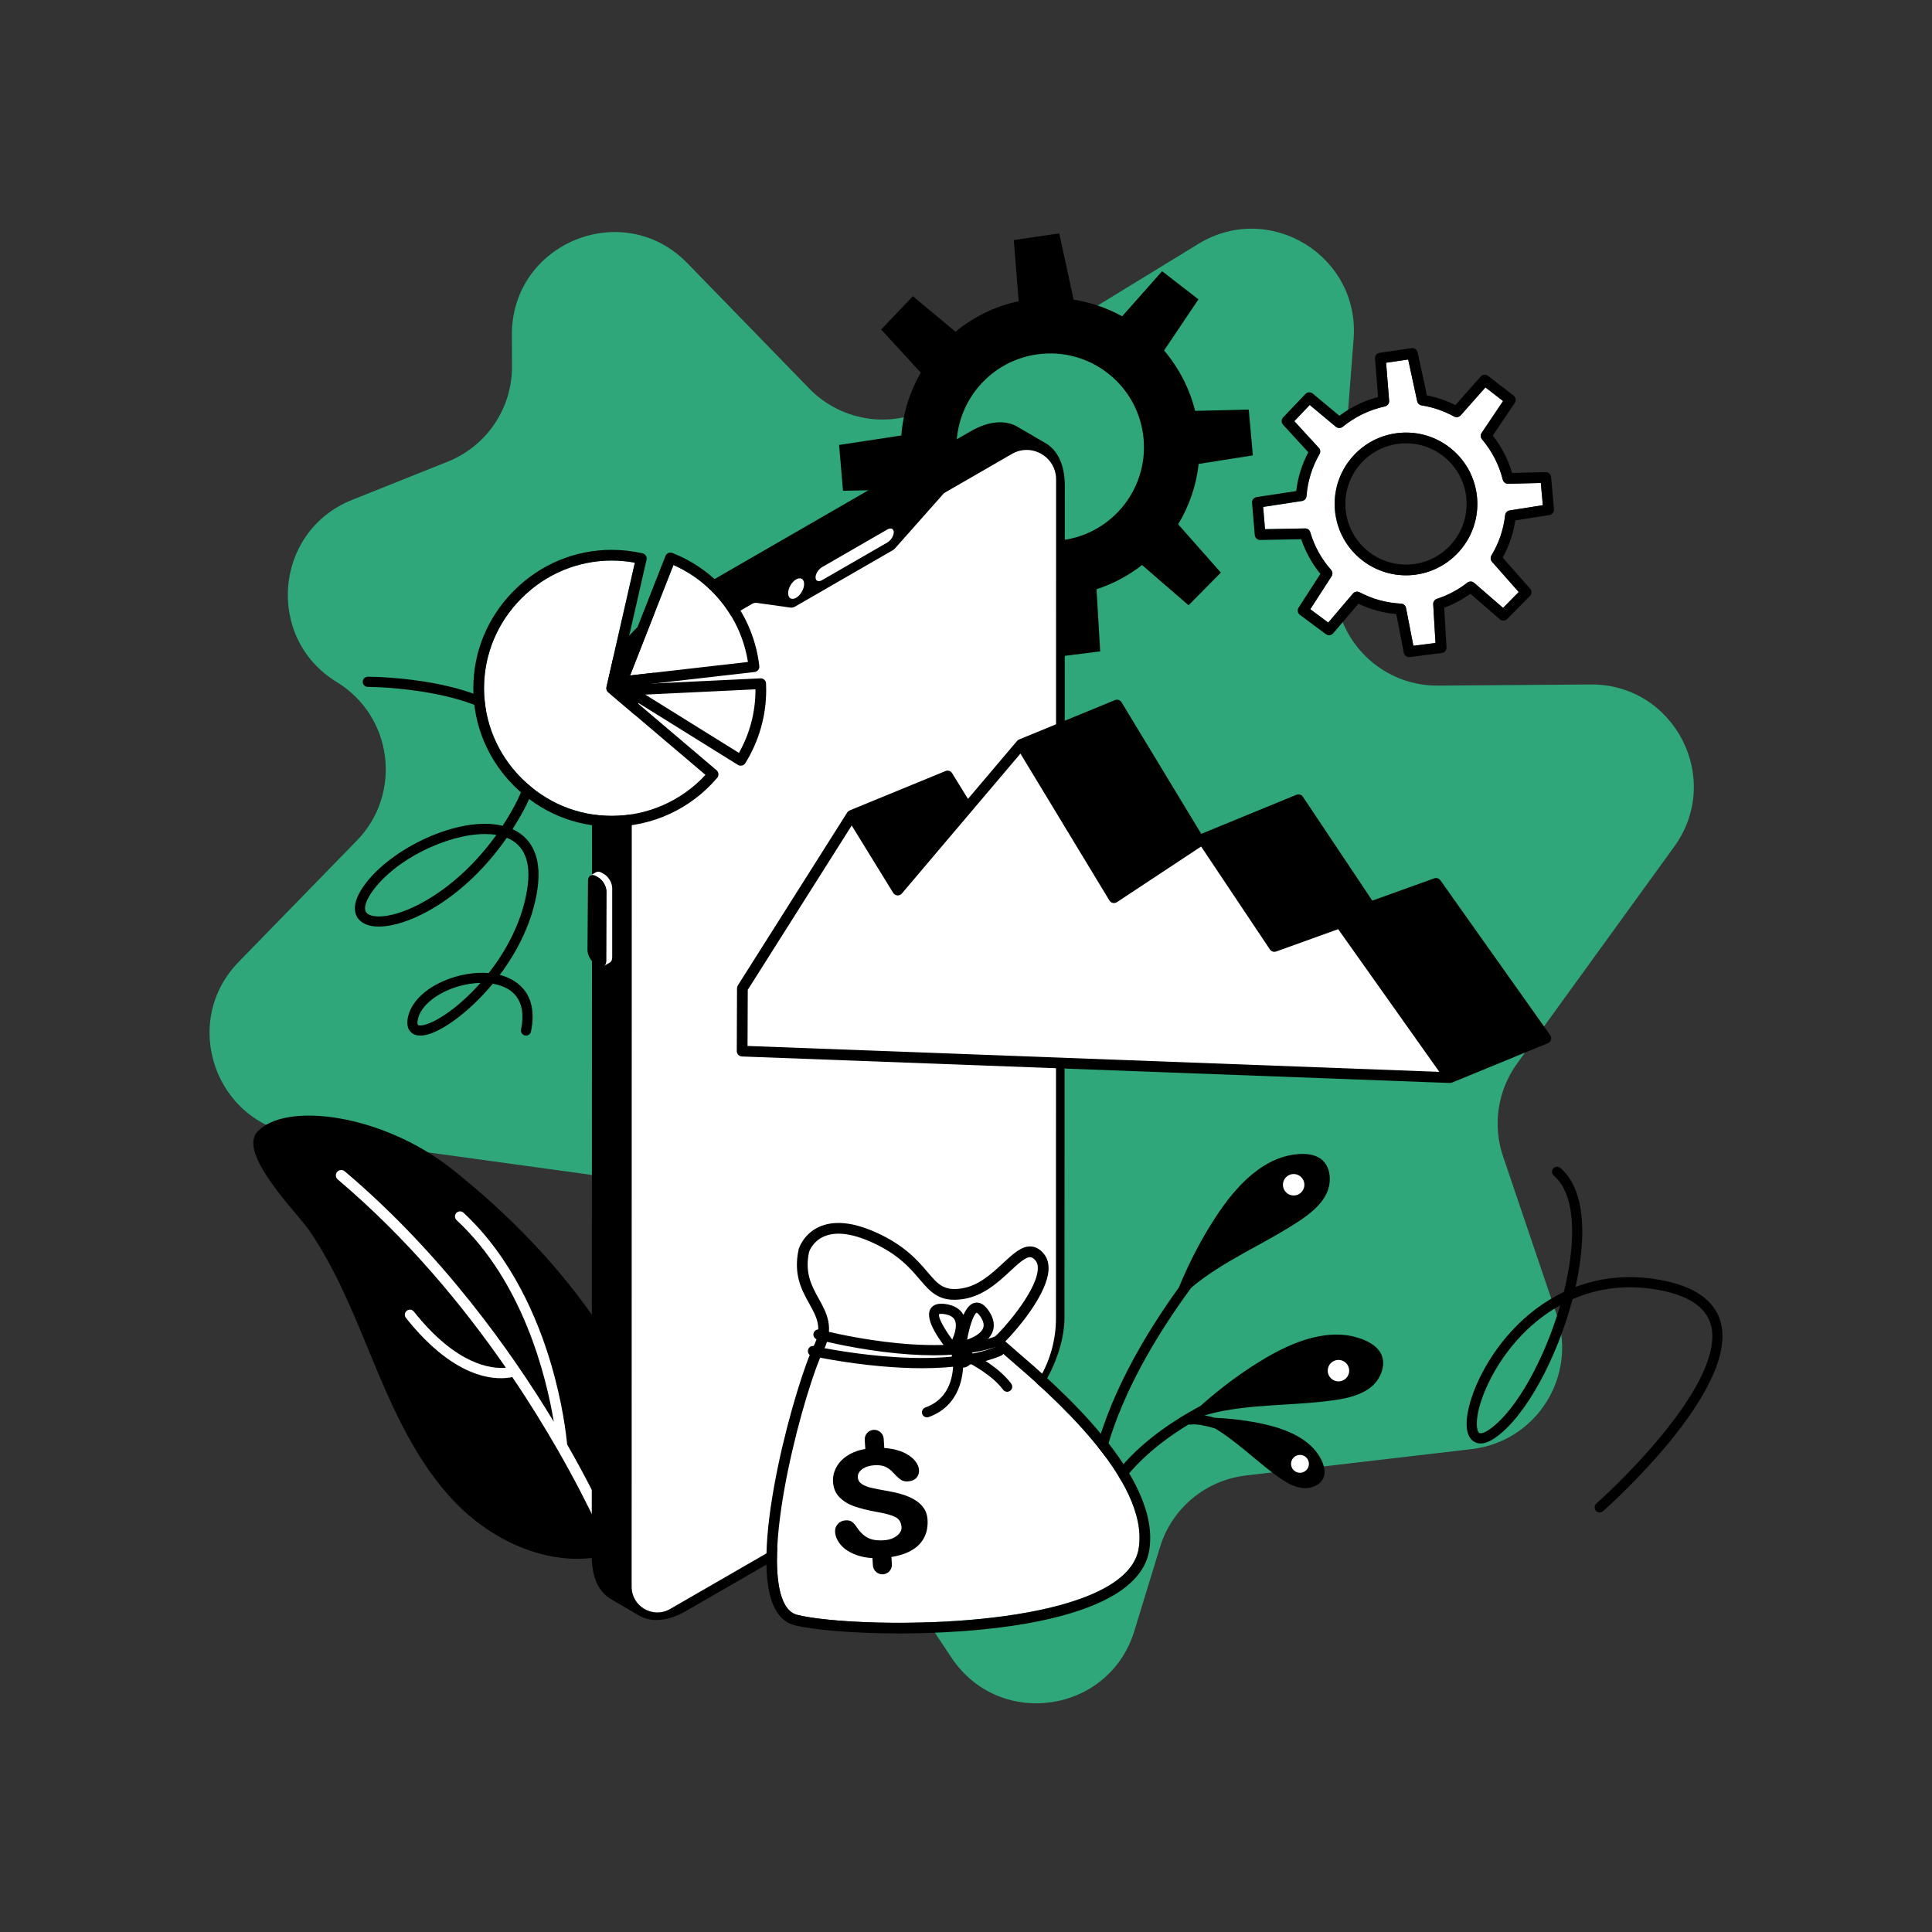 <svg xmlns="http://www.w3.org/2000/svg" enable-background="new 0 0 3000 3000" viewBox="0 0 3000 3000" id="Financialplanning"><rect x="0" y="0" width="3000" height="3000" fill="#333333" stroke="none"/><path fill="#2fa77a" d="M2599.71,1314.7l-243.99,336.8c-30.17,41.65-38.3,95.33-21.8,144.05l83.32,246
		c32.4,95.66-31.6,196.86-131.92,208.59l-350.72,40.99c-62.6,7.32-114.94,50.97-133.37,111.24l-39.81,130.16
		c-39.2,128.16-209.77,153.07-283.98,41.47l-452.75-680.86c-25.2-37.9-65.45-63.15-110.54-69.36l-451.49-62.14
		c-129.01-17.76-182.93-174.75-92.05-268.03l183.37-188.21c71.13-73.01,56-193.18-31.01-246.27l0,0
		c-111.59-68.1-97.64-234.34,23.74-282.89l148.58-59.42c60.54-24.21,100.11-82.98,99.79-148.18l-0.24-48.47
		c-0.71-142.88,172.95-213.89,272.55-111.44l189.25,194.66c51.72,53.2,133.4,63.47,196.68,24.74l407.41-249.35
		c110.49-67.62,251.09,18.43,241.13,147.58l-28.3,367.34c-7.14,92.67,66.52,171.62,159.46,170.93l236.95-1.78
		C2600.11,1061.87,2676.06,1209.31,2599.71,1314.7z" class="color00cfff svgShape"></path><path d="M1830.54,1999.22c17.41-42.24,37.72-80.58,61.47-115.85c38.85-57.66,80.65-88.37,124.3-91.32
					c1.01-0.07,2.02-0.12,3.03-0.16c13.52-0.53,24.26,2.1,31.91,7.82c15.68,11.74,16.76,36.31,8.73,53.28
					c-9.08,19.21-27.6,33.15-44.51,44.24c-20.85,13.68-43.2,25.97-64.81,37.86c-27.74,15.27-56.44,31.05-82.63,50.08
					c-6.33,4.6-12.38,9.38-18.17,14.28c-52.84,71.69-116.35,174.71-138,278.89c-4.62,22.25-6.56,41.01-7.11,56.11
					c17.24-39.49,58.86-97.66,159.17-151.15c32.36-28.92,65.64-53.46,100.55-74.2c59.78-35.49,110.7-45.36,151.42-29.35
					c0.94,0.37,1.88,0.75,2.8,1.15c12.45,5.31,21.02,12.28,25.49,20.72c9.15,17.32-0.39,39.99-14.91,51.89
					c-16.43,13.48-39.13,18.15-59.16,20.94c-24.69,3.44-50.16,4.98-74.78,6.49c-31.61,1.93-64.3,3.91-96.11,9.91
					c-9.9,1.87-19.5,4.18-28.79,6.87c-0.01,0-0.02,0.01-0.02,0.01c4.6,0.85,9.91,2.08,16.02,3.84c26.69,1.15,52.13,4.41,76.74,9.91
					c46.37,10.37,76.31,29.32,89.06,56.37c0.29,0.62,0.58,1.25,0.85,1.89c3.7,8.48,4.7,15.96,2.97,22.25
					c-3.57,12.9-18.93,19.71-31.73,18.82c-14.49-1-27.97-9.31-39.24-17.31c-13.89-9.86-27.28-21.03-40.23-31.82
					c-16.62-13.86-33.81-28.19-52.44-40.12c-1.78-1.14-3.57-2.24-5.36-3.32c-25.69-8.06-36.62-6.35-37.15-6.26
					c-1.42,0.32-2.82,0.21-4.12-0.2c-59.76,36.25-92.71,72.84-110.65,100.22c-26.24,40.06-26.85,69.44-26.86,69.82
					c0,0.15-0.04,0.28-0.04,0.42c-0.02,0.28-0.04,0.55-0.09,0.83c-0.04,0.25-0.1,0.49-0.16,0.73c-0.07,0.25-0.14,0.49-0.23,0.73
					c-0.09,0.24-0.19,0.48-0.31,0.71c-0.11,0.22-0.23,0.44-0.36,0.65c-0.13,0.22-0.27,0.42-0.42,0.62c-0.15,0.2-0.32,0.4-0.49,0.59
					c-0.17,0.18-0.34,0.35-0.52,0.51c-0.19,0.17-0.39,0.34-0.6,0.49c-0.21,0.15-0.42,0.29-0.64,0.42c-0.21,0.13-0.42,0.24-0.65,0.35
					c-0.25,0.12-0.52,0.22-0.79,0.32c-0.13,0.05-0.25,0.12-0.39,0.16c-0.08,0.02-0.15,0.01-0.23,0.03
					c-0.51,0.13-1.04,0.21-1.58,0.24c-0.11,0.01-0.22,0.03-0.33,0.03c-0.02,0-0.04,0.01-0.06,0.01c-0.58,0-1.15-0.09-1.69-0.21
					c-0.07-0.02-0.14-0.01-0.21-0.02c0,0,0,0-0.01,0s0,0-0.01,0c-0.59-0.15-1.14-0.38-1.67-0.66c-0.12-0.06-0.23-0.12-0.35-0.19
					c-0.51-0.3-1-0.64-1.43-1.04c-0.06-0.05-0.11-0.12-0.16-0.17c-0.39-0.38-0.73-0.81-1.03-1.26c-0.07-0.1-0.14-0.2-0.21-0.31
					c-0.31-0.52-0.56-1.08-0.74-1.68c-0.01-0.05-0.04-0.08-0.06-0.13c-0.45-1.54-10.78-38.41,3.25-107.28
					C1717.12,2173.68,1777.84,2072.16,1830.54,1999.22z" fill="#000000" class="color000000 svgShape"></path><circle cx="2008.79" cy="1839.69" r="16.67" fill="#ffffff" class="colorffffff svgShape"></circle><circle cx="2078.36" cy="2128.34" r="16.67" fill="#ffffff" class="colorffffff svgShape"></circle><circle cx="2018.61" cy="2273.06" r="13.89" fill="#ffffff" class="colorffffff svgShape"></circle><path d="M933.4,2062.49c36.6,55.08,67.21,114.13,90.1,177.07c11.61,31.92,21.32,66.97,11.24,99.41
					c-11.01,35.42-44.06,60.36-79.25,72.1c-85.96,28.68-182.97-11.2-246.45-75.88c-63.48-64.68-100.23-150.28-134.79-234.06
					c-27.21-65.95-54.31-132.97-95.1-191.96c-17.49-25.29-111.1-118.71-79.26-151.96c43.32-46.92,193.66-27.6,301.76,58.02
					C790.69,1885.76,870.81,1968.31,933.4,2062.49z" fill="#000000" class="color000000 svgShape"></path><path fill="#ffffff" d="M523.5,1819.73c2.97-3.52,8.23-3.95,11.74-0.98c151.18,127.81,259.46,281.15,323.68,387.28
					c0.35,0.58,0.69,1.15,1.04,1.73c-11.8-70.72-47.77-217.34-150.98-313.12c-3.19-2.96-3.38-7.94-0.42-11.13
					c2.96-3.19,7.94-3.37,11.13-0.42c75.45,70.02,115.3,165.43,135.44,233.14c18.43,61.95,24.1,111.51,25.51,126.68
					c55.02,96.05,82.29,164.32,82.6,165.09c1.69,4.28-0.4,9.12-4.68,10.82c-0.04,0.01-0.08,0.03-0.12,0.04
					c-4.25,1.61-9.02-0.49-10.7-4.72c-0.59-1.48-27.12-67.39-80.91-161.32c-0.32-0.44-0.59-0.91-0.81-1.41
					c-19.83-34.55-43.33-72.84-70.56-113.09c-20.94,4.56-85.78,8.03-165.14-91.93c-2.71-3.41-2.14-8.36,1.27-11.06
					c3.41-2.71,8.36-2.14,11.06,1.27c66.2,83.38,120.48,89.25,142.89,87.2c-66.08-95.61-152.8-200.8-261.05-292.31
					C520.97,1828.5,520.53,1823.25,523.5,1819.73z" class="colorffffff svgShape"></path><path d="M1581.79,467.67c-36.92,7.93-70.3,24.54-98.14,47.42l-66.13-55.12l-49.24,51.68l61.52,66.98
						c-16.9,29.28-27.53,62.46-30.25,97.57l-96.6,14.73l6.05,71.1l99.35-1.8c9.7,32.92,26.43,62.57,48.32,87.4l-52.86,81.89
						l57.25,42.61l61.79-72.4c29.19,15.38,61.93,24.67,96.39,26.35l18.33,94.29l70.81-8.92l-5.69-96.47
						c25.97-8.44,49.8-21.3,70.7-37.61l72.19,62.51l50.18-50.73l-66.31-75c16.96-28.09,28.09-59.94,31.86-93.76l84.14-13.29
						l-6.41-71.06l-83.25,1.95c-8.81-35.32-25.6-67.19-48.23-93.78l53.4-79.39l-56.44-43.68l-62.03,69.97
						c-23.13-12.73-48.58-21.6-75.41-25.83l-22.25-102.92l-70.62,10.41L1581.79,467.67z M1618.46,549.35
						c80.1-6.81,150.57,52.61,157.35,132.71c6.81,80.1-52.61,150.56-132.7,157.39c-80.11,6.8-150.57-52.63-157.37-132.73
						C1478.94,626.63,1538.36,556.16,1618.46,549.35z" fill="#000000" class="color000000 svgShape"></path><path d="M919.37,1126.38c-0.17-64.82,45.42-143.67,101.76-176.18l486.04-280.48c28.36-16.37,54.07-17.89,72.63-7.1l43.44,25.35
					c0.05,0.03,0.1,0.06,0.15,0.09l0.28,0.16l0,0.01c18.31,10.65,29.67,33.26,29.76,65.46l-0.51,1291.27
					c0.17,64.73-45.42,143.67-101.76,176.19l-486.03,280.48c-28.36,16.36-54.05,17.86-72.61,7.06l0,0.01l-43.88-25.59
					c-18.32-10.65-29.68-33.3-29.77-65.46L919.37,1126.38z" fill="#000000" class="color000000 svgShape"></path><path fill="none" d="M1073.73,992.01l94.28-54.41c2.22-1.28,4.81-1.79,7.35-1.43l51.66,7.25c2.54,0.36,5.13-0.14,7.35-1.43
					l152.28-87.86c1.07-0.62,2.04-1.41,2.86-2.33l75.14-84.72c0.82-0.93,1.79-1.71,2.86-2.33l103.8-59.9
					c30.48-17.59,68.56,4.41,68.56,39.6l-0.19,1302.6c-0.01,65.34-34.87,125.71-91.46,158.37l-79.38,45.82l-299.72,172.94
					l-128.57,74.21c-26.56,15.33-59.76-3.84-59.75-34.51l0.19-1311.33C981.02,1086.32,1016.36,1025.12,1073.73,992.01z"></path><path fill="#ffffff" d="M1040.57,2498.39l128.57-74.21l299.72-172.94l79.38-45.82c56.59-32.66,91.45-93.04,91.46-158.37
					l0.19-1302.6c0-35.19-38.08-57.18-68.56-39.6l-103.8,59.9c-1.07,0.62-2.04,1.41-2.86,2.33l-75.14,84.72
					c-0.82,0.93-1.79,1.71-2.86,2.33L1234.38,942c-2.22,1.28-4.81,1.78-7.35,1.43l-51.66-7.25c-2.54-0.36-5.13,0.15-7.35,1.43
					l-94.28,54.41c-57.37,33.11-92.71,94.31-92.72,160.54l-0.19,1311.33C980.81,2494.55,1014.01,2513.72,1040.57,2498.39z" class="colorffffff svgShape"></path><path fill="#ffffff" d="M1377.76 842.41l-101.26 58.45c-5.58 3.22-10.1 1.31-10.1-4.27 0-5.58 4.52-12.71 10.1-15.93l101.26-58.45c5.58-3.22 10.1-1.31 10.1 4.27C1387.86 832.06 1383.34 839.19 1377.76 842.41zM943.53 1361.94c1.98 2.26 3.67 4.92 4.9 7.71 1.4 3.16 2.2 6.48 2.2 9.53l-.01 107.33c-.01 4.02-1.42 6.84-3.68 8.16l-9.18 5.32c2.27-1.32 3.68-4.14 3.69-8.16l.01-107.33c.01-3.05-.8-6.37-2.2-9.53-1.23-2.78-2.92-5.45-4.9-7.71-1.67-1.9-3.55-3.52-5.55-4.67l-3.49-2.01c-3.51-2.03-6.7-2.21-9.02-.86l9.17-5.33c2.31-1.35 5.51-1.16 9.02.86l3.49 2.01C939.97 1358.43 941.86 1360.04 943.53 1361.94z" class="colorffffff svgShape"></path><path d="M941.77,1384.61l-0.78,107.33c-0.08,8.1-5.77,11.28-12.78,7.16l-3.47-2.04c-6.95-4.08-12.57-13.9-12.49-22l0.78-107.33
					c0.08-8.01,5.83-11.23,12.78-7.16l3.47,2.04C936.3,1366.74,941.85,1376.6,941.77,1384.61z" fill="#000000" class="color000000 svgShape"></path><path fill="#ffffff" d="M1236.18 899.71c-6.85 3.95-12.38 13.54-12.36 21.41.02 7.87 5.59 11.05 12.44 7.1 6.85-3.95 12.39-13.54 12.37-21.41C1248.6 898.94 1243.03 895.76 1236.18 899.71zM1376.71 2237.07c1.2-.24 2.33-.36 3.34-.36 1.97 0 3.5.45 4.26 1.3 1.13 1.27 1.13 4.15.01 7.5-3.42 10.27-15.77 21.16-26.44 23.31-3.53.71-6.44.35-7.58-.95-1.12-1.27-1.13-4.15-.01-7.5C1353.75 2249.94 1365.86 2239.27 1376.71 2237.07z" class="colorffffff svgShape"></path><path d="M1338.49 2278.32c3.82 4.32 9.52 6.61 16.14 6.61 2.04 0 4.17-.22 6.36-.66 16.25-3.28 33.06-18.11 38.27-33.77 2.97-8.92 1.82-17.27-3.16-22.91-5-5.66-13.21-7.83-22.5-5.95-16.24 3.28-33.04 18.11-38.26 33.77C1332.36 2264.33 1333.51 2272.68 1338.49 2278.32zM1350.27 2260.39c3.48-10.45 15.58-21.12 26.43-23.31 1.2-.24 2.33-.36 3.34-.36 1.97 0 3.5.45 4.26 1.3 1.13 1.27 1.13 4.15.01 7.5-3.42 10.27-15.77 21.16-26.44 23.31-3.53.71-6.44.35-7.58-.95C1349.16 2266.61 1349.16 2263.74 1350.27 2260.39zM652.65 1608.08c-5.82 0-10.56-1.64-14.16-4.92-5.96-5.42-7.5-14.04-4.58-25.61 5.51-21.84 25.66-41.68 55.29-54.43 22.5-9.69 47.54-13.95 69.63-12.15 28.29-36 52.47-81.53 60.01-131.66 6.17-40.96-4.55-67.35-31.86-78.47-65.81 94.92-151.99 137.96-198.81 137.96-.18 0-.36 0-.54 0-16.48-.12-28.45-5.79-33.7-15.97-4.27-8.28-5.87-23.12 10.74-46.86 40.71-58.16 148.03-110.08 215.79-93.69 6.77-10.33 13.28-21.26 19.44-32.79 21.89-40.96 24.66-75.63 8.22-103.05-47.27-78.9-235.11-79.87-237.01-79.87-4.35 0-7.87-3.53-7.87-7.87 0-4.35 3.53-7.87 7.87-7.87 8.09 0 198.65 1 250.51 87.51 19.48 32.5 16.85 72.4-7.84 118.58-5.72 10.71-11.72 20.91-17.93 30.62 23.28 10.6 47.38 35.56 38.56 94.13-7.48 49.7-30.63 95.2-58.38 132.13 20.75 5.36 61.49 24.13 48.5 87.96-.87 4.26-5.03 7.01-9.29 6.14-4.26-.87-7.01-5.02-6.15-9.29 9.83-48.32-15.75-64.77-38.95-70.05-1.65-.37-3.32-.7-5-.99-33.5 40.4-71.33 68.42-96 77.18C662.94 1606.98 657.43 1608.08 652.65 1608.08zM746.11 1526.24c-42.88.77-89.41 25.37-96.93 55.16-1.65 6.56-.79 9.48-.09 10.11 1 .91 5.38 1.76 14.79-1.58C685.09 1582.39 716.74 1559.49 746.11 1526.24zM753.22 1295.08c-58.36 0-140.28 39.4-175.65 89.93-9.31 13.29-12.82 24.45-9.65 30.61 2.41 4.66 9.63 7.38 19.82 7.45.15 0 .3 0 .45 0 41.27 0 120.77-40.39 182.57-126.65C765.23 1295.51 759.36 1295.08 753.22 1295.08z" fill="#000000" class="color000000 svgShape"></path><path fill="none" d="M2277.01,774.56c-2.12-25.05-13.88-47.78-33.09-63.99c-19.22-16.21-43.6-23.95-68.66-21.83
					c-25.05,2.13-47.78,13.89-63.98,33.11c-16.21,19.22-23.96,43.6-21.83,68.65c4.39,51.72,50.03,90.21,101.76,85.83
					C2242.91,871.93,2281.4,826.28,2277.01,774.56z"></path><path fill="#ffffff" d="M2392.59,749.97l-50.81,1.19c-3.88,0.14-7.34-2.53-8.28-6.32c-5.72-22.93-16.86-44.59-32.21-62.62
					c-2.42-2.85-2.65-6.95-0.57-10.05l33.24-49.41l-27.4-21.2l-38.49,43.42c-2.59,2.92-6.85,3.65-10.26,1.77
					c-15.72-8.66-32.67-14.46-50.36-17.25c-3.4-0.54-6.12-3.11-6.85-6.47l-14.01-64.82l-34.29,5.06l4.72,59.03
					c0.33,4.17-2.47,7.93-6.56,8.81c-23.92,5.14-46.58,16.09-65.54,31.67c-3.09,2.54-7.55,2.53-10.63-0.04l-40.56-33.81l-23.9,25.09
					l38.03,41.4c2.46,2.68,2.9,6.65,1.08,9.8c-11.62,20.12-18.41,42.04-20.2,65.16c-0.3,3.86-3.22,7.01-7.05,7.6l-60.29,9.2
					l2.93,34.51l62.14-1.13c3.81-0.14,7.09,2.38,8.15,5.98c6.39,21.69,17.25,41.32,32.27,58.37c2.47,2.8,2.77,6.9,0.75,10.03
					l-32.98,51.09l27.79,20.68l38.43-45.03c1.63-1.91,3.97-2.92,6.34-2.92c1.32,0,2.65,0.31,3.88,0.96
					c20.06,10.57,41.72,16.49,64.37,17.6c3.83,0.19,7.04,2.96,7.77,6.73l11.41,58.72l34.37-4.33l-3.55-60.12
					c-0.22-3.79,2.14-7.25,5.75-8.42c17.09-5.55,32.97-14,47.21-25.12c3.13-2.45,7.57-2.34,10.58,0.27l44.92,38.89l24.36-24.63
					l-41.51-46.95c-2.41-2.73-2.78-6.71-0.89-9.83c11.64-19.27,18.8-40.33,21.28-62.61c0.42-3.73,3.27-6.72,6.98-7.31l51.52-8.14
					L2392.59,749.97z M2192.61,892.94c-3.17,0.27-6.33,0.4-9.45,0.4c-56.9,0-105.43-43.72-110.33-101.42
					c-2.51-29.48,6.62-58.18,25.7-80.81c19.08-22.63,45.83-36.47,75.31-38.98c29.5-2.5,58.19,6.62,80.81,25.7
					c22.62,19.08,36.46,45.83,38.96,75.32C2298.79,834.02,2253.48,887.76,2192.61,892.94z" class="colorffffff svgShape"></path><path d="M2408.5,740.7c-0.39-4.37-4.17-7.78-8.5-7.58l-52.07,1.22c-6.13-20.97-16.36-40.81-29.91-58.01l34.13-50.74
					c2.45-3.64,1.65-8.56-1.81-11.24l-39.72-30.75c-3.47-2.68-8.43-2.22-11.34,1.06l-39.33,44.37
					c-14.02-7.03-28.84-12.06-44.22-15.01l-14.48-66.96c-0.93-4.29-5.04-7.12-9.36-6.48l-49.71,7.33c-4.34,0.64-7.44,4.54-7.09,8.91
					l4.78,59.68c-21.64,5.65-42.17,15.59-60.05,29.1l-41.36-34.48c-3.37-2.81-8.34-2.52-11.37,0.65l-34.66,36.38
					c-3.03,3.18-3.07,8.15-0.11,11.39l39.24,42.72c-10.02,18.85-16.31,39.05-18.76,60.21l-61.59,9.39
					c-4.34,0.66-7.42,4.57-7.05,8.94l4.26,50.05c0.37,4.32,3.98,7.63,8.3,7.63c0.05,0,0.1,0,0.15,0l63.7-1.16
					c6.58,19.64,16.56,37.68,29.73,53.76l-33.85,52.44c-2.38,3.69-1.49,8.59,2.03,11.2l40.3,29.99c3.52,2.62,8.47,2.06,11.31-1.27
					l39.25-45.99c18.57,8.89,38.29,14.27,58.79,16.05l11.68,60.08c0.77,3.96,4.24,6.74,8.17,6.74c0.35,0,0.7-0.02,1.05-0.07
					l49.84-6.27c4.35-0.55,7.54-4.38,7.28-8.76l-3.63-61.6c14.48-5.32,28.12-12.56,40.69-21.59l45.74,39.6
					c3.32,2.88,8.3,2.68,11.38-0.44l35.32-35.71c3.08-3.12,3.22-8.09,0.32-11.38l-42.69-48.29c10.04-18.02,16.63-37.39,19.66-57.72
					l53.07-8.38c4.33-0.68,7.39-4.61,7-8.98L2408.5,740.7z M2337.2,799.91c-2.48,22.28-9.64,43.34-21.28,62.61
					c-1.88,3.12-1.52,7.1,0.89,9.83l41.51,46.95l-24.36,24.63l-44.92-38.89c-3.01-2.61-7.45-2.72-10.58-0.27
					c-14.24,11.11-30.12,19.56-47.21,25.12c-3.61,1.17-5.97,4.63-5.75,8.42l3.55,60.12l-34.37,4.33l-11.41-58.72
					c-0.73-3.77-3.94-6.55-7.77-6.73c-22.65-1.11-44.31-7.03-64.37-17.6c-1.23-0.65-2.56-0.96-3.88-0.96
					c-2.38,0-4.71,1.02-6.34,2.92l-38.43,45.03l-27.79-20.68l32.98-51.09c2.02-3.13,1.72-7.23-0.75-10.03
					c-15.03-17.05-25.88-36.69-32.27-58.37c-1.06-3.6-4.33-6.12-8.15-5.98l-62.14,1.13l-2.93-34.51l60.29-9.2
					c3.83-0.59,6.75-3.73,7.05-7.6c1.79-23.11,8.59-45.03,20.2-65.16c1.82-3.15,1.38-7.12-1.08-9.8l-38.03-41.4l23.9-25.09
					l40.56,33.81c3.08,2.56,7.54,2.58,10.63,0.04c18.95-15.58,41.61-26.53,65.54-31.67c4.09-0.88,6.89-4.64,6.56-8.81l-4.72-59.03
					l34.29-5.06l14.01,64.82c0.73,3.36,3.45,5.94,6.85,6.47c17.69,2.79,34.64,8.59,50.36,17.25c3.41,1.88,7.67,1.15,10.26-1.77
					l38.49-43.42l27.4,21.2l-33.24,49.41c-2.09,3.1-1.85,7.21,0.57,10.05c15.35,18.04,26.49,39.7,32.21,62.62
					c0.94,3.78,4.4,6.46,8.28,6.32l50.81-1.19l3.11,34.49l-51.52,8.14C2340.47,793.18,2337.61,796.18,2337.2,799.91z" fill="#000000" class="color000000 svgShape"></path><path d="M2254.66,697.83c-22.62-19.08-51.32-28.2-80.81-25.7c-29.49,2.51-56.24,16.35-75.31,38.98
					c-19.08,22.63-28.21,51.32-25.7,80.81c4.9,57.7,53.43,101.43,110.33,101.42c3.12,0,6.28-0.13,9.45-0.4
					c60.86-5.18,106.17-58.92,101-119.79C2291.12,743.66,2277.28,716.91,2254.66,697.83z M2089.44,790.51
					c-2.13-25.05,5.62-49.43,21.83-68.65c16.21-19.22,38.93-30.98,63.98-33.11c25.05-2.12,49.44,5.62,68.66,21.83
					c19.22,16.21,30.97,38.93,33.09,63.99c4.4,51.71-34.1,97.37-85.8,101.77C2139.47,880.72,2093.83,842.22,2089.44,790.51z" fill="#000000" class="color000000 svgShape"></path><g fill="#000000" class="color000000 svgShape"><path fill="#ffffff" d="M941.74,1066.83l44.05-193.1c-11.84-2.18-23.89-3.28-35.92-3.28c-52.58,0-102.26,20.72-139.88,58.35
					c-37.62,37.62-58.35,87.3-58.35,139.88c0,52.58,20.72,102.26,58.35,139.88c37.63,37.62,87.3,58.35,139.88,58.35
					c55.5,0,108.09-23.1,145.56-63.67l-150.96-128.21C942.1,1073.03,941.04,1069.86,941.74,1066.83z" class="colorffffff svgShape"></path><path d="M1112.7,1196.05l-153.59-130.45l44.82-196.46c0.49-2.15,0.11-4.42-1.07-6.29s-3.05-3.2-5.2-3.69
					c-15.66-3.57-31.74-5.38-47.79-5.38c-57.03,0-110.9,22.46-151.67,63.23c-40.77,40.77-63.23,94.64-63.23,151.67
					s22.46,110.9,63.23,151.67c40.77,40.77,94.64,63.23,151.67,63.23c63.19,0,122.89-27.62,163.79-75.78
					C1116.63,1204.29,1116.2,1199.03,1112.7,1196.05z M949.86,1266.92c-52.58,0-102.26-20.72-139.88-58.35
					c-37.62-37.62-58.35-87.3-58.35-139.88c0-52.58,20.72-102.26,58.35-139.88c37.63-37.62,87.3-58.35,139.88-58.35
					c12.03,0,24.08,1.1,35.92,3.28l-44.05,193.1c-0.69,3.03,0.36,6.19,2.73,8.2l150.96,128.21
					C1057.95,1243.81,1005.36,1266.92,949.86,1266.92z" fill="#000000" class="color000000 svgShape"></path></g><g fill="#000000" class="color000000 svgShape"><path fill="#ffffff" d="M1045.72,877.4l-67.34,171.44l183-20.94c-5.14-32.71-18.41-63.66-38.64-89.99
					C1102.5,911.59,1076,890.79,1045.72,877.4z" class="colorffffff svgShape"></path><path d="M1179.06,1034.26c-4.43-38.75-19.34-75.58-43.11-106.51c-23.77-30.93-55.52-54.81-91.83-69.07
					c-2.05-0.81-4.35-0.77-6.38,0.12c-2.03,0.88-3.62,2.53-4.43,4.59l-75.52,192.26c-1.07,2.72-0.63,5.81,1.15,8.12
					c1.59,2.06,4.04,3.26,6.61,3.26c0.31,0,0.63-0.02,0.95-0.05l205.22-23.49C1176.3,1042.96,1179.58,1038.83,1179.06,1034.26z
					 M978.38,1048.84l67.34-171.44c30.28,13.39,56.78,34.19,77.01,60.51c20.23,26.33,33.5,57.28,38.64,89.99L978.38,1048.84z" fill="#000000" class="color000000 svgShape"></path></g><g fill="#000000" class="color000000 svgShape"><path fill="#ffffff" d="M1173.08,1070.39l-171.13,8.18l145.47,90.51c16.81-29.73,25.66-63.29,25.66-97.55
					C1173.08,1071.14,1173.08,1070.76,1173.08,1070.39z" class="colorffffff svgShape"></path><path d="M1189.5,1061.26c-0.22-4.6-4.18-8.27-8.72-7.92l-206.33,9.86c-3.64,0.17-6.75,2.7-7.67,6.23
					c-0.92,3.53,0.57,7.25,3.66,9.17l175.39,109.12c1.37,0.85,2.89,1.26,4.39,1.26c2.78,0,5.51-1.39,7.08-3.93
					c21.22-34.1,32.43-73.36,32.43-113.53C1189.75,1068.09,1189.67,1064.64,1189.5,1061.26z M1001.95,1078.57l171.13-8.18
					c0,0.38,0,0.75,0,1.13c0,34.27-8.85,67.82-25.66,97.55L1001.95,1078.57z" fill="#000000" class="color000000 svgShape"></path></g><path d="M2484.01,2348.53c-2.18,0-4.35-0.9-5.9-2.66c-2.88-3.26-2.58-8.24,0.68-11.12c0.52-0.46,52.41-46.53,100.07-104.24
				c61.79-74.83,88.64-134.91,77.64-173.77c-7.83-27.67-35.8-45.87-83.13-54.11c-49.82-8.68-93.89-1.71-131.55,14.74
				c-23.82,90.8-72.24,181.74-119.84,215.05c-18.39,12.86-29.4,9.55-35.41,4.52c-18.17-15.24-6.47-59.7,9.07-93.15
				c24.51-52.75,69.7-107.65,132.67-137.66c6.94-27.83,11.41-55.38,12.59-80.74c2.22-47.8-7.51-82.31-28.14-99.81
				c-3.32-2.81-3.73-7.78-0.91-11.1c2.81-3.32,7.79-3.72,11.1-0.91c24.5,20.77,36.14,59.69,33.69,112.55
				c-1.07,22.98-4.64,47.46-10.19,72.26c37.72-14.3,81.1-19.71,129.63-11.27c53.8,9.37,85.96,31.35,95.58,65.34
				c29.72,105.02-173.75,286.43-182.43,294.1C2487.73,2347.88,2485.87,2348.53,2484.01,2348.53z M2422.73,2026.8
				c-52.95,29.26-91.28,77.33-112.8,123.62c-20.22,43.5-18.6,69.95-13.24,74.45c2.38,1.99,8.76-0.11,16.26-5.36
				C2354.9,2190.17,2398.72,2109.33,2422.73,2026.8z" fill="#000000" class="color000000 svgShape"></path><g fill="#000000" class="color000000 svgShape"><path fill="#ffffff" d="M1567.2,2110.39c-24.65-21.18-26.67-22.9-26.12-28.72c0.24-2.59,1.8-5.11,4.01-6.5
					c8.18-6.08,61.84-65.42,66.23-101.77c0.85-7.07-0.29-12.35-3.48-16.13c-4.13-4.89-6.98-5.07-7.91-5.12
					c-7.46-0.47-18.85,10.14-30.94,21.36c-18.68,17.33-41.92,38.9-73.26,43.67c-36.81,5.61-50.52-10.48-67.88-30.83
					c-14.8-17.35-33.21-38.95-74.33-57.42c-31.17-14.01-56.26-16.93-74.56-8.69c-16.48,7.42-21.9,21.67-22.64,23.84
					c-7,32.8,4.2,52.99,15.04,72.52c12.33,22.22,25.09,45.2,6.99,81.14c-26.26,52.16-98.42,309.06-61.67,389.46
					c5.21,11.39,12.14,18.04,21.21,20.32c74.85,18.86,376.74,25.33,489.67-48.96c23.64-15.55,37.29-33.75,40.58-54.09
					C1785.37,2297.77,1626.87,2161.64,1567.2,2110.39z" class="colorffffff svgShape"></path><path d="M1578.06,2097.74c-6.57-5.64-12.9-11.08-17.02-14.82c17.93-17.84,59.9-67.43,66.34-104.3
					c2.31-13.22,0.02-24.02-6.81-32.12c-5.79-6.86-12.4-10.57-19.64-11.01c-14.51-0.9-27.87,11.47-43.29,25.78
					c-17.89,16.6-38.17,35.41-64.44,39.41c-27.63,4.21-36.53-6.23-52.69-25.17c-15.04-17.64-35.65-41.8-80.18-61.81
					c-35.92-16.14-65.73-19.01-88.62-8.51c-24.34,11.16-31.18,33.38-31.46,34.32c-0.06,0.2-0.11,0.4-0.15,0.6
					c-8.51,39.17,4.87,63.28,16.67,84.54c11.63,20.95,20.81,37.49,6.67,65.56c-25,49.65-102.37,315.43-61.94,403.88
					c7.34,16.06,18.21,26,32.3,29.55c27.99,7.05,89.19,12.76,161.99,12.76c23.25,0,47.69-0.58,72.6-1.89
					c156.26-8.21,232.16-38.28,268.31-62.07c27.7-18.22,43.81-40.21,47.88-65.35C1803.31,2291.21,1639.66,2150.66,1578.06,2097.74z
					 M1768.12,2404.45c-3.29,20.34-16.94,38.54-40.58,54.09c-112.93,74.28-414.82,67.82-489.67,48.96
					c-9.07-2.28-16.01-8.93-21.21-20.32c-36.75-80.4,35.41-337.3,61.67-389.46c18.1-35.94,5.34-58.92-6.99-81.14
					c-10.84-19.53-22.04-39.72-15.04-72.52c0.74-2.17,6.16-16.42,22.64-23.84c18.3-8.24,43.39-5.32,74.56,8.69
					c41.12,18.48,59.54,40.07,74.33,57.42c17.36,20.36,31.07,36.44,67.88,30.83c31.34-4.77,54.58-26.34,73.26-43.67
					c12.09-11.22,23.48-21.83,30.94-21.36c0.94,0.06,3.78,0.23,7.91,5.12c3.19,3.78,4.33,9.06,3.48,16.13
					c-4.38,36.34-58.04,95.69-66.23,101.77c-2.21,1.39-3.77,3.91-4.01,6.5c-0.54,5.82,1.47,7.55,26.12,28.72
					C1626.87,2161.64,1785.37,2297.77,1768.12,2404.45z" fill="#000000" class="color000000 svgShape"></path></g><path d="M1450.55,2104.49c-24.39,0-51.08-1.82-79.97-5.46c-56.66-7.15-101.29-19.07-101.74-19.19c-4.2-1.13-6.69-5.45-5.55-9.65
				c1.13-4.2,5.46-6.68,9.65-5.56c1.73,0.46,174.41,46.21,273.9,10.19c4.09-1.48,8.6,0.63,10.08,4.72c1.48,4.09-0.63,8.6-4.72,10.08
				C1524.84,2099.53,1490.82,2104.49,1450.55,2104.49z" fill="#000000" class="color000000 svgShape"></path><path d="M1432,2124.56c-19.81,0-41.07-1-63.75-3.01c-59.44-5.26-107.13-15.87-107.61-15.98c-4.24-0.95-6.91-5.16-5.96-9.41
				c0.95-4.25,5.16-6.91,9.41-5.96c1.85,0.42,186.61,41.12,284.25,0.42c4.01-1.67,8.62,0.22,10.3,4.24
				c1.67,4.01-0.22,8.62-4.24,10.3C1523.44,2118.08,1482.42,2124.56,1432,2124.56z" fill="#000000" class="color000000 svgShape"></path><circle cx="1494.3" cy="2107.27" r="16.51" fill="#000000" class="color000000 svgShape"></circle><path d="M1570.24 2148.57c-18.26-24.61-51.39-43.1-68.9-51.68 11.72-3.38 32.67-11.54 39.57-28.02 4.27-10.19 2.49-21.29-5.29-32.99-6.91-10.39-14.43-14.71-22.39-12.83-7.29 1.71-12.88 9.15-17.16 18.73-4.83-8.93-13.77-14.58-26.72-16.72-12.3-2.02-20.6.54-24.65 7.63-9.75 17.05 17.23 52.47 29.28 66.91 1.36 1.63 3.33 2.59 5.41 2.76.65 5.08 1.91 18.97-1.3 34.22-5.14 24.46-19.04 40.96-41.3 49.02-4.09 1.48-6.2 6-4.72 10.08 1.16 3.2 4.18 5.2 7.4 5.19.89 0 1.8-.15 2.68-.47 48.76-17.65 54.2-64.78 53.63-88.66 16.54 8.26 46.11 25.05 61.81 46.21 2.59 3.49 7.53 4.23 11.01 1.63C1572.1 2156.99 1572.83 2152.06 1570.24 2148.57zM1516.6 2038.39c.02 0 2.15.56 5.91 6.21 4.74 7.13 6.02 13.08 3.89 18.17-3.46 8.28-15.06 14.09-24.7 17.46C1505.58 2058.82 1512.17 2039.9 1516.6 2038.39zM1458.21 2040.68c.01-.01.88-.56 3.55-.56 1.25 0 2.89.12 5.02.47 8.45 1.39 13.67 4.52 15.95 9.55 3.7 8.18.04 20.63-4.07 29.97C1465.65 2062.67 1456.31 2044.95 1458.21 2040.68zM1432.53 2339.28c-4.66-5.73-11.26-10.53-19.82-14.41-8.56-3.88-19.46-6.98-32.71-9.32-11.17-1.95-19.94-3.65-26.33-5.09-6.39-1.44-11.52-3.45-15.4-6.03-3.88-2.58-5.97-6.08-6.25-10.5-.31-4.83 1.94-9.02 6.76-12.59 4.82-3.56 11.03-5.6 18.63-6.09 7.4-.48 13.33.37 17.81 2.55 4.47 2.19 8.44 5.23 11.89 9.13 4.23 4.68 7.93 8.15 11.13 10.42 3.19 2.27 6.94 3.26 11.26 2.98 5.96-.39 10.45-2.23 13.49-5.52 3.03-3.29 4.39-7.35 4.08-12.18-.29-4.42-2.1-8.84-5.43-13.26-3.33-4.42-8.03-8.35-14.08-11.77-6.05-3.42-13.49-5.98-22.32-7.68-3.83-.73-7.89-1.2-12.11-1.48l-.94-14.42c-.53-8.13-7.55-14.29-15.68-13.76-8.13.53-14.29 7.55-13.76 15.68l.91 13.94c-8.73 1.52-16.44 4.03-23.06 7.59-9.52 5.11-16.55 11.58-21.09 19.4-4.54 7.83-6.54 15.95-5.99 24.38.62 9.45 3.85 17.23 9.72 23.35 5.86 6.12 13.47 10.86 22.82 14.22s21.38 6.37 36.1 9.02c13.04 2.25 22.47 4.88 28.29 7.9 5.82 3.02 8.97 8.23 9.45 15.63.32 4.83-2.1 9.29-7.25 13.39-5.15 4.1-11.94 6.43-20.36 6.98-10.37.68-18.69-.64-24.94-3.94s-11.78-8.57-16.58-15.78c-2.41-3.76-4.87-6.65-7.37-8.65-2.5-2-5.96-2.86-10.38-2.57-5.03.33-9.09 2.24-12.16 5.74-3.07 3.5-4.46 7.56-4.16 12.19.46 6.99 3.48 13.78 9.07 20.37 5.59 6.6 13.93 11.86 25.01 15.78 7.14 2.52 15.13 4.02 23.93 4.51l.75 11.43c.53 8.13 7.55 14.29 15.68 13.76 8.13-.53 14.29-7.55 13.76-15.68l-.73-11.19c9.77-1.56 18.38-4.03 25.77-7.45 10.76-4.98 18.7-11.79 23.81-20.43 5.11-8.64 7.29-18.76 6.53-30.37C1439.76 2351.73 1437.18 2345.01 1432.53 2339.28zM2407.09 1607.39l-170.45-240.47c-2.16-3.05-6.1-4.29-9.62-3.02l-96.13 34.58-107.75-161.28c-2.2-3.29-6.43-4.58-10.09-3.08l-147.75 60.68-123.74-204.29c-2.13-3.51-6.5-4.95-10.29-3.39l-148.75 61.09c-.12.05-.23.12-.34.18-.44.2-.85.43-1.24.7-.16.11-.31.24-.46.36-.33.27-.64.55-.93.86-.08.08-.17.14-.25.23l-76.24 89.96-24.58-39.9c-2.14-3.48-6.49-4.89-10.26-3.34l-148.77 61.11c-.16.07-.3.18-.46.25-.25.12-.49.25-.73.4-.34.21-.65.44-.95.69-.21.17-.41.34-.6.53-.3.3-.55.63-.8.97-.11.15-.25.26-.35.42l-169.82 268.51c-.84 1.32-1.28 2.86-1.29 4.42l-.38 97.57c0 .02.01.04.01.05 0 .15.03.3.04.45.02.44.06.87.15 1.28.04.18.11.35.16.52.11.38.22.75.38 1.11.08.19.19.36.28.54.18.33.36.64.58.94.06.08.09.17.16.25.07.1.17.17.25.26.23.27.48.53.75.77.16.15.32.29.49.43.29.23.6.42.92.61.17.1.34.21.52.3.37.18.76.32 1.15.44.15.05.3.12.45.16.56.14 1.13.23 1.73.26l1099.11 41.14c.1 0 .21.01.31.01 0 0 0 0 0 0 0 0 0 0 0 0 0 0 0 0 .01 0 .67 0 1.33-.11 1.98-.27.19-.05.36-.11.55-.16.21-.07.43-.11.63-.19l148.77-61.1c2.35-.97 4.13-2.95 4.84-5.39C2409 1612.09 2408.56 1609.47 2407.09 1607.39z" fill="#000000" class="color000000 svgShape"></path><path fill="#ffffff" d="M1981.62,1477.48c-3.6,1.29-7.63-0.03-9.75-3.21l-106.77-159.8l-130.72,86.39
				c-1.89,1.25-4.21,1.67-6.42,1.18c-2.21-0.5-4.13-1.87-5.3-3.81l-138.13-228.05l-184.13,217.28c-1.73,2.04-4.35,3.11-6.99,2.92
				c-2.66-0.2-5.07-1.67-6.47-3.94l-64.42-104.6l-161.4,255.19l-0.34,87.12l1074.18,40.21l-157.02-221.53L1981.62,1477.48z" class="colorffffff svgShape"></path></svg>
